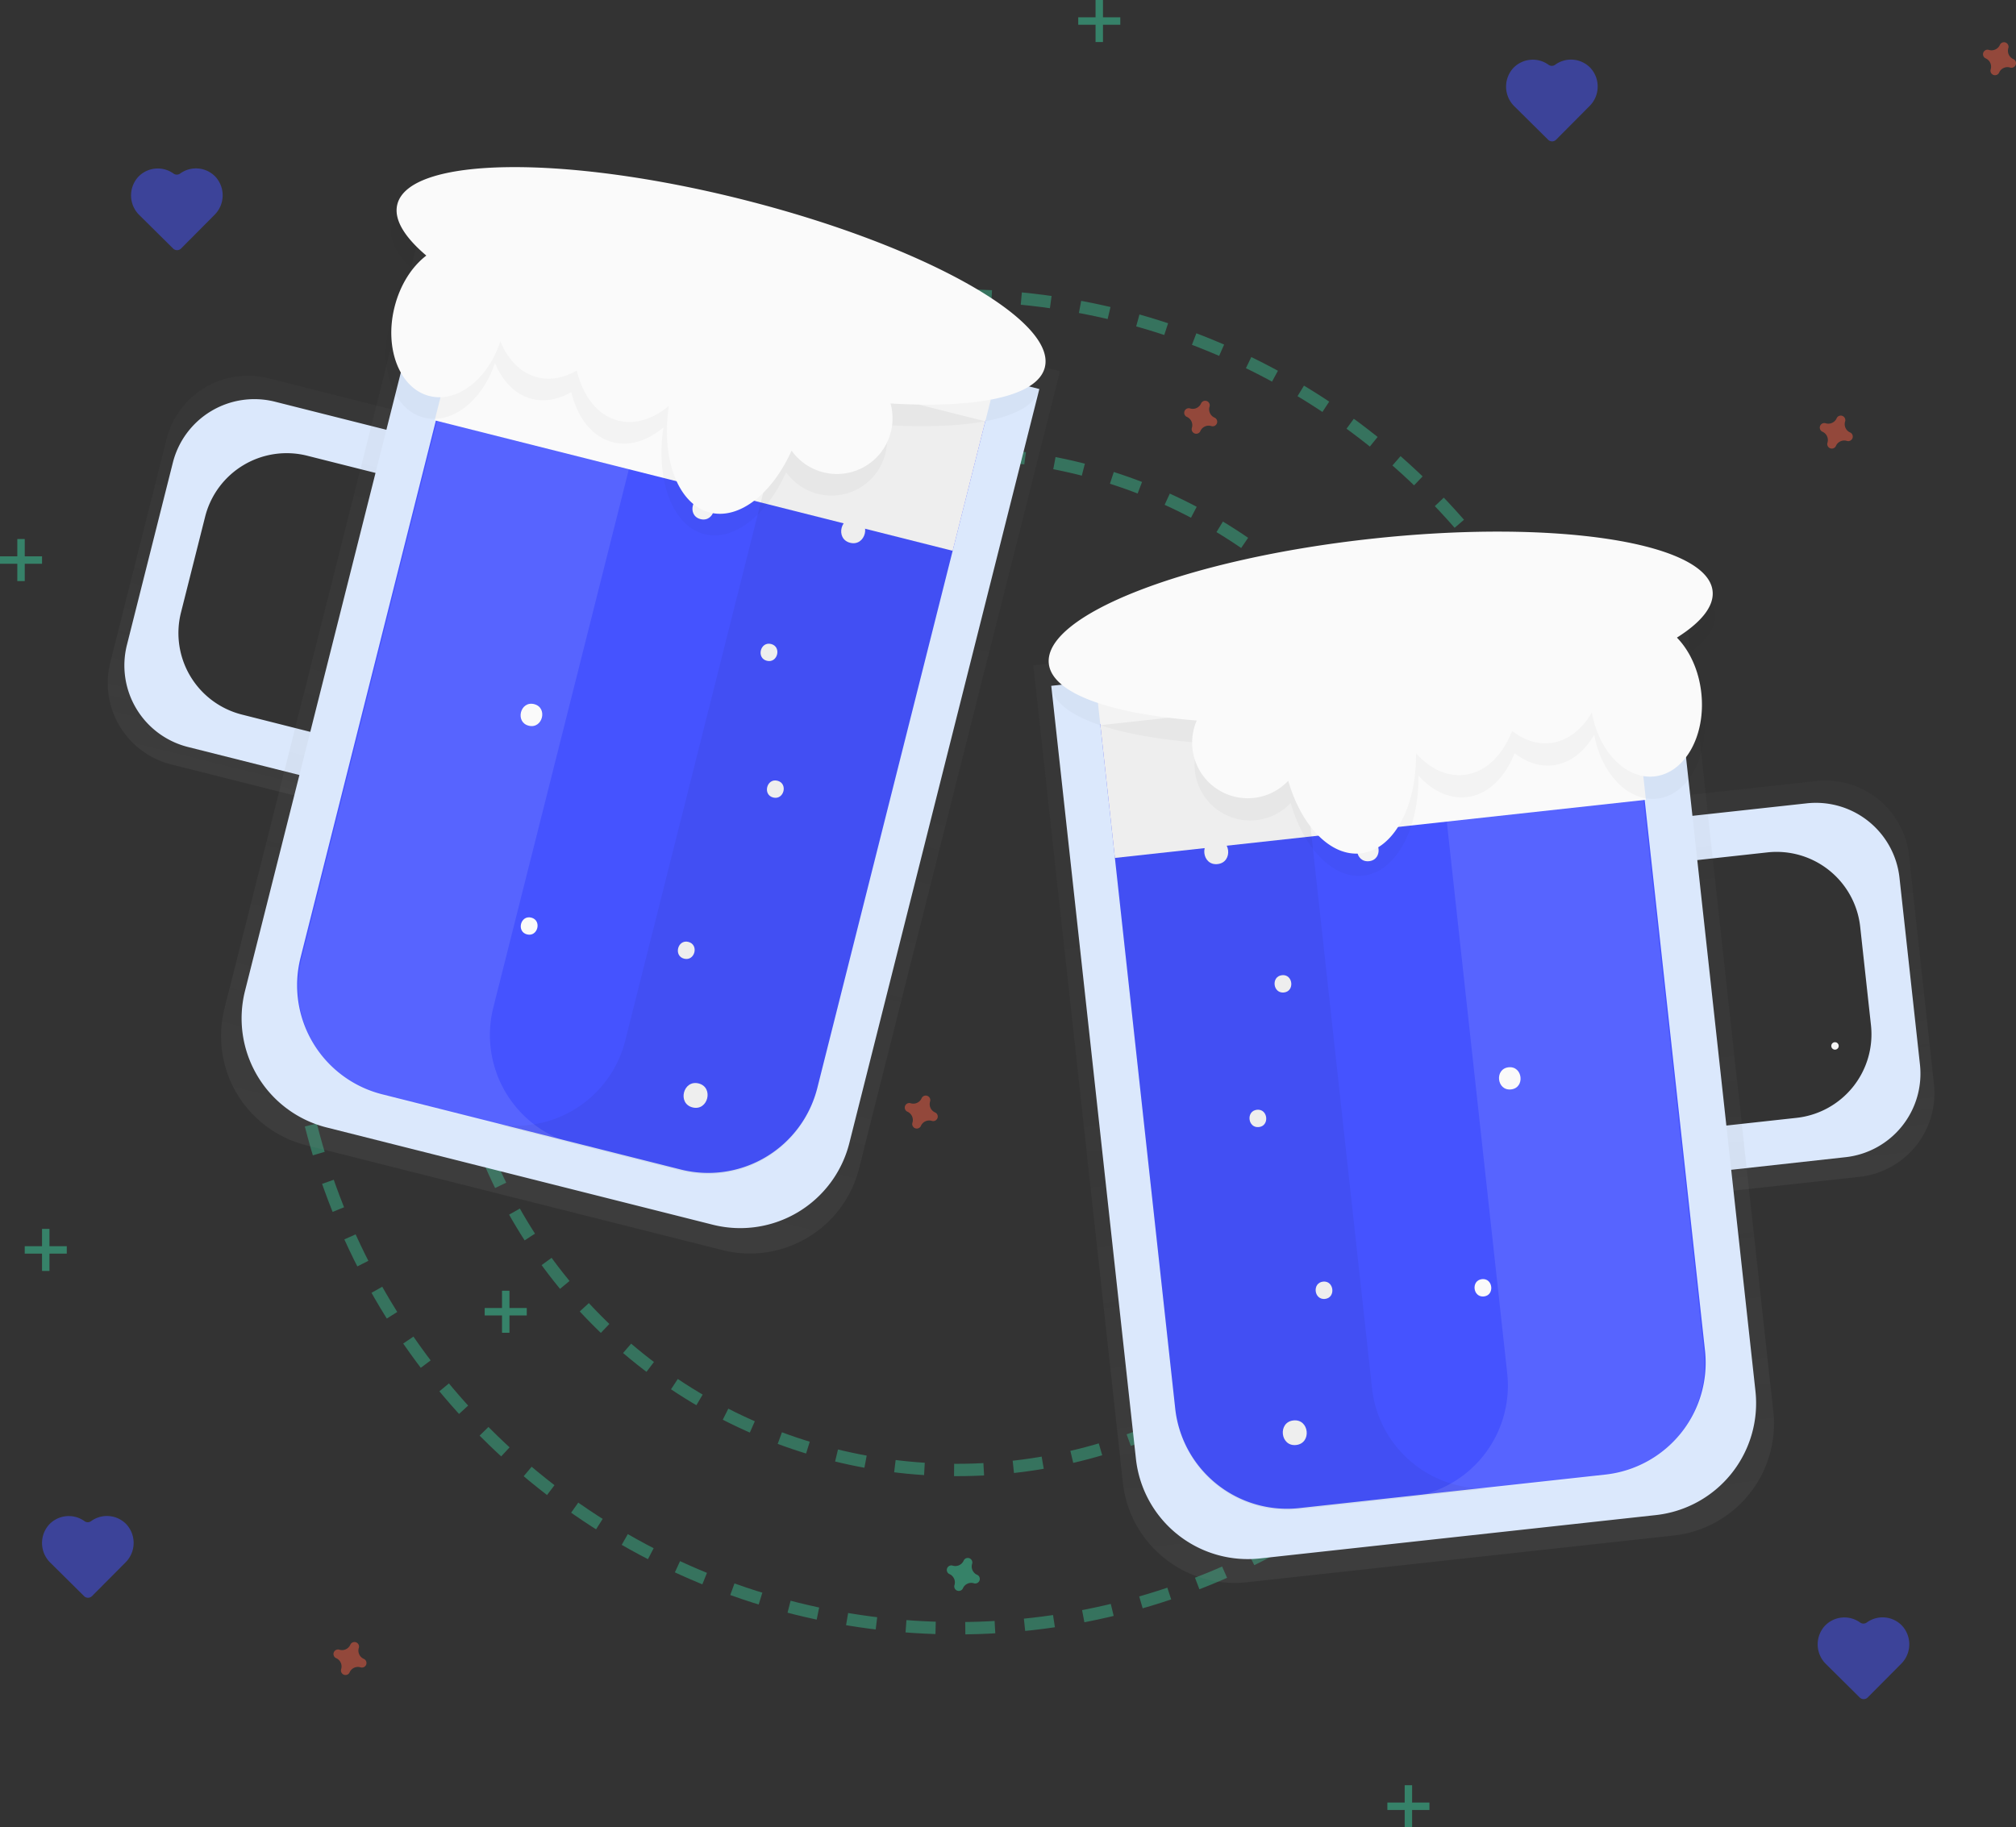 <svg id="54eae1f1-14f1-4bae-a236-a4102cc78acd" data-name="Layer 1" xmlns="http://www.w3.org/2000/svg" xmlns:xlink="http://www.w3.org/1999/xlink" width="815.19" height="739" viewBox="0 0 815.19 739"><rect x="0" y="0" width="815.19" height="739" fill="#333333" stroke="none"/><defs><linearGradient id="532a2a87-9650-4813-abf1-84f26add26a1" x1="951.7" y1="575.37" x2="951.7" y2="414.37" gradientTransform="translate(-59.96 89.85) rotate(-6.25)" gradientUnits="userSpaceOnUse"><stop offset="0" stop-color="gray" stop-opacity="0.25"/><stop offset="0.54" stop-color="gray" stop-opacity="0.12"/><stop offset="1" stop-color="gray" stop-opacity="0.1"/></linearGradient><linearGradient id="7946fcfc-5387-48c3-a883-c93cc2ce306d" x1="785.7" y1="711.37" x2="785.7" y2="333.37" xlink:href="#532a2a87-9650-4813-abf1-84f26add26a1"/><linearGradient id="8c715f2b-00db-4dd2-88e2-1138b3e843e3" x1="768.63" y1="421.56" x2="768.63" y2="260.56" gradientTransform="matrix(-0.97, -0.24, -0.24, 0.97, 1136.54, 171.94)" xlink:href="#532a2a87-9650-4813-abf1-84f26add26a1"/><linearGradient id="5ead7ab1-dbab-4409-921f-8190bb8e06e9" x1="602.63" y1="557.56" x2="602.63" y2="179.56" gradientTransform="matrix(-0.97, -0.24, -0.24, 0.97, 1136.54, 171.94)" xlink:href="#532a2a87-9650-4813-abf1-84f26add26a1"/></defs><title>beer celebration</title><circle cx="387" cy="389" r="269.5" fill="none" stroke="#3ad29f" stroke-miterlimit="10" stroke-width="5" stroke-dasharray="12" opacity="0.4"/><circle cx="387" cy="389" r="205.5" fill="none" stroke="#3ad29f" stroke-miterlimit="10" stroke-width="5" stroke-dasharray="12" opacity="0.4"/><path d="M950,505.5a1.5,1.5,0,0,0,0-3,1.5,1.5,0,0,0,0,3Z" transform="translate(-208 -81)" fill="#f5f5f5"/><g opacity="0.5"><path d="M886.18,403.06l2.19,20,36.21-4a34,34,0,0,1,37.52,30.11l5.74,52.41a34,34,0,0,1-30.11,37.52l-36.21,4,2.19,20,56.21-6.16A34,34,0,0,0,990,519.43L979.91,427a34,34,0,0,0-37.52-30.11Z" transform="translate(-208 -81)" fill="url(#532a2a87-9650-4813-abf1-84f26add26a1)"/></g><path d="M891.86,411l2,17.89,28.81-3.16a34,34,0,0,1,37.52,30.11l4.35,39.73a34,34,0,0,1-30.11,37.52l-28.81,3.16,2,17.89L954.24,549a34,34,0,0,0,30.11-37.52L976.08,436a34,34,0,0,0-37.52-30.11Z" transform="translate(-208 -81)" fill="#dbe8fc"/><g opacity="0.5"><path d="M884.8,702l-172.57,18.9a45.5,45.5,0,0,1-50.18-40.28l-36.2-330.52,263-28.81,36.2,330.52A45.5,45.5,0,0,1,884.8,702Z" transform="translate(-208 -81)" fill="url(#7946fcfc-5387-48c3-a883-c93cc2ce306d)"/></g><path d="M651.94,343.56h252a0,0,0,0,1,0,0v314.5a45.5,45.5,0,0,1-45.5,45.5h-161a45.5,45.5,0,0,1-45.5-45.5V343.56A0,0,0,0,1,651.94,343.56Z" transform="translate(-260.38 6.82) rotate(-6.25)" fill="#dbe8fc"/><path d="M669.89,361.09h215.5a0,0,0,0,1,0,0v278.5a45.5,45.5,0,0,1-45.5,45.5H715.39a45.5,45.5,0,0,1-45.5-45.5V361.09a0,0,0,0,1,0,0Z" transform="translate(-260.33 6.78) rotate(-6.25)" fill="#4553ff"/><path d="M697.69,397c-4.48.49-3.72,7.45.76,7S702.17,396.56,697.69,397Z" transform="translate(-208 -81)" fill="#fff"/><path d="M726.39,475.39c-4.48.49-3.72,7.45.76,7S730.87,474.9,726.39,475.39Z" transform="translate(-208 -81)" fill="#fafafa"/><path d="M716.25,529.82c-4.48.49-3.72,7.45.76,7S720.74,529.33,716.25,529.82Z" transform="translate(-208 -81)" fill="#fafafa"/><path d="M743,599.32c-4.48.49-3.72,7.45.76,7S747.47,598.83,743,599.32Z" transform="translate(-208 -81)" fill="#fafafa"/><path d="M807.25,598.32c-4.48.49-3.72,7.45.76,7S811.74,597.82,807.25,598.32Z" transform="translate(-208 -81)" fill="#fafafa"/><path d="M800.28,396.88c-4.48.49-3.72,7.45.76,7S804.76,396.39,800.28,396.88Z" transform="translate(-208 -81)" fill="#fff"/><path d="M846.45,386.79c-4.48.49-3.72,7.45.76,7S850.94,386.3,846.45,386.79Z" transform="translate(-208 -81)" fill="#fff"/><path d="M760.6,420.34c-5.76.63-4.79,9.58,1,8.95S766.36,419.71,760.6,420.34Z" transform="translate(-208 -81)" fill="#fafafa"/><path d="M818,512.64c-5.76.63-4.79,9.58,1,8.95S823.75,512,818,512.64Z" transform="translate(-208 -81)" fill="#fafafa"/><path d="M731,655.46c-6.4.7-5.32,10.64,1.09,9.94S737.43,654.75,731,655.46Z" transform="translate(-208 -81)" fill="#fafafa"/><path d="M699.25,420.52c-6.4.7-5.32,10.64,1.09,9.94S705.66,419.82,699.25,420.52Z" transform="translate(-208 -81)" fill="#fafafa"/><rect x="654.75" y="353.39" width="216" height="63" transform="translate(-245.37 4.34) rotate(-6.25)" fill="#fafafa"/><path d="M762.79,642.42,732.47,365.57l-79.52,8.71,30.32,276.84a45.5,45.5,0,0,0,50.18,40.28L813,682.69A45.5,45.5,0,0,1,762.79,642.42Z" transform="translate(-208 -81)" opacity="0.05"/><path d="M817.46,636.43,787.14,359.59l79.52-8.71L897,627.72a45.5,45.5,0,0,1-40.28,50.18l-79.52,8.71A45.5,45.5,0,0,0,817.46,636.43Z" transform="translate(-208 -81)" fill="#fff" opacity="0.1"/><path d="M901.48,329c-2.16-19.76-64-29.2-138.12-21.09s-132.44,30.72-130.28,50.49c1.32,12.05,24.84,20.26,59.81,23a22.49,22.49,0,0,0,37,24.37c5.29,18.24,17.08,30.7,29.29,29.36,13.36-1.46,22.65-18.95,22.38-40.48,5.52,6.13,12.37,9.51,19.42,8.74,8.59-.94,15.57-7.84,19.45-17.79,4.66,3.66,10,5.52,15.36,4.92,6.93-.76,12.81-5.39,16.86-12.37,2.83,15.76,13.74,27.12,25.36,25.85,12.35-1.35,20.83-16.47,18.94-33.76-1-9.18-4.73-17.13-9.86-22.37C896.9,341.61,902.16,335.14,901.48,329Z" transform="translate(-208 -81)" opacity="0.03"/><path d="M900.5,320c-2.16-19.76-64-29.2-138.12-21.09s-132.44,30.72-130.28,50.49c1.32,12.05,24.84,20.26,59.81,23a22.49,22.49,0,0,0,37,24.37c5.29,18.24,17.08,30.7,29.29,29.36,13.36-1.46,22.65-18.95,22.38-40.48,5.52,6.13,12.37,9.51,19.42,8.74,8.59-.94,15.57-7.84,19.45-17.79,4.66,3.66,10,5.52,15.36,4.92,6.93-.76,12.81-5.39,16.86-12.37C854.5,384.91,865.41,396.28,877,395c12.35-1.35,20.83-16.47,18.94-33.76-1-9.18-4.73-17.13-9.86-22.37C895.92,332.66,901.18,326.2,900.5,320Z" transform="translate(-208 -81)" fill="#fafafa"/><g opacity="0.5"><path d="M371.45,247.87l-4.92,19.52-35.32-8.9a34,34,0,0,0-41.3,24.67L277,334.28a34,34,0,0,0,24.67,41.3l35.32,8.9L332.11,404l-54.83-13.82a34,34,0,0,1-24.67-41.3l22.71-90.15A34,34,0,0,1,316.62,234Z" transform="translate(-208 -81)" fill="url(#8c715f2b-00db-4dd2-88e2-1138b3e843e3)"/></g><path d="M364.74,254.94l-4.4,17.45-28.11-7.08A34,34,0,0,0,290.94,290l-9.77,38.76A34,34,0,0,0,305.85,370L334,377.12l-4.4,17.45L284,383.1a34,34,0,0,1-24.67-41.3l18.56-73.67a34,34,0,0,1,41.3-24.67Z" transform="translate(-208 -81)" fill="#dbe8fc"/><g opacity="0.5"><path d="M331.78,544.15l168.34,42.42a45.5,45.5,0,0,0,55.24-33l81.24-322.42L380,166.49,298.77,488.91A45.5,45.5,0,0,0,331.78,544.15Z" transform="translate(-208 -81)" fill="url(#5ead7ab1-dbab-4409-921f-8190bb8e06e9)"/></g><path d="M381.62,202.09h161a45.5,45.5,0,0,1,45.5,45.5v314.5a0,0,0,0,1,0,0h-252a0,0,0,0,1,0,0V247.59A45.5,45.5,0,0,1,381.62,202.09Z" transform="translate(608.89 784.5) rotate(-165.86)" fill="#dbe8fc"/><path d="M400.24,219.66h124.5a45.5,45.5,0,0,1,45.5,45.5v278.5a0,0,0,0,1,0,0H354.74a0,0,0,0,1,0,0V265.16A45.5,45.5,0,0,1,400.24,219.66Z" transform="translate(609.71 783.76) rotate(-165.86)" fill="#4553ff"/><path d="M559,267.79c4.37,1.1,2.66,7.89-1.71,6.79S554.61,266.69,559,267.79Z" transform="translate(-208 -81)" fill="#fff"/><path d="M519.8,341.45c4.37,1.1,2.66,7.89-1.71,6.79S515.43,340.35,519.8,341.45Z" transform="translate(-208 -81)" fill="#fafafa"/><path d="M522.37,396.75c4.37,1.1,2.66,7.89-1.71,6.79S518,395.65,522.37,396.75Z" transform="translate(-208 -81)" fill="#fafafa"/><path d="M486.35,461.93c4.37,1.1,2.66,7.89-1.71,6.79S482,460.82,486.35,461.93Z" transform="translate(-208 -81)" fill="#fafafa"/><path d="M422.83,452.11c4.37,1.1,2.66,7.89-1.71,6.79S418.45,451,422.83,452.11Z" transform="translate(-208 -81)" fill="#fafafa"/><path d="M457.39,253.53c4.37,1.1,2.66,7.89-1.71,6.79S453,252.43,457.39,253.53Z" transform="translate(-208 -81)" fill="#fff"/><path d="M413,237.2c4.37,1.1,2.66,7.89-1.71,6.79S408.66,236.1,413,237.2Z" transform="translate(-208 -81)" fill="#fff"/><path d="M493.47,282.22c5.62,1.41,3.43,10.14-2.2,8.73S487.85,280.8,493.47,282.22Z" transform="translate(-208 -81)" fill="#fafafa"/><path d="M424,365.77c5.62,1.41,3.43,10.14-2.2,8.73S418.33,364.35,424,365.77Z" transform="translate(-208 -81)" fill="#fafafa"/><path d="M490.49,519.17c6.24,1.57,3.81,11.27-2.44,9.7S484.24,517.6,490.49,519.17Z" transform="translate(-208 -81)" fill="#fafafa"/><path d="M554.21,290.82c6.24,1.57,3.81,11.27-2.44,9.7S548,289.25,554.21,290.82Z" transform="translate(-208 -81)" fill="#fafafa"/><rect x="388.21" y="215.32" width="216" height="63" transform="translate(709.07 526.39) rotate(-165.86)" fill="#fafafa"/><path d="M460.81,501.9l68-270.06,77.58,19.55-68,270.06a45.5,45.5,0,0,1-55.24,33L405.57,534.9A45.5,45.5,0,0,0,460.81,501.9Z" transform="translate(-208 -81)" opacity="0.05"/><path d="M407.48,488.46l68-270.06-77.58-19.55-68,270.06a45.5,45.5,0,0,0,33,55.24l77.58,19.55A45.5,45.5,0,0,1,407.48,488.46Z" transform="translate(-208 -81)" fill="#fff" opacity="0.1"/><path d="M366.47,172.36c4.86-19.28,67.41-20.14,139.7-1.92s127,48.61,122.11,67.89c-3,11.76-27.39,16.66-62.4,14.57a22.49,22.49,0,0,1-40,19.06c-7.75,17.34-21.13,28.06-33,25.06-13-3.28-19.84-21.88-16.61-43.17-6.31,5.32-13.56,7.72-20.43,6-8.38-2.11-14.34-9.9-16.82-20.29-5.12,3-10.62,4.1-15.89,2.77-6.76-1.7-11.95-7.09-15-14.57-5,15.22-17.33,25-28.67,22.13-12-3-18.37-19.17-14.12-36,2.26-9,7-16.32,12.84-20.8C369.27,185.53,364.95,178.4,366.47,172.36Z" transform="translate(-208 -81)" opacity="0.03"/><path d="M368.67,163.63c4.86-19.28,67.41-20.14,139.7-1.92s127,48.61,122.11,67.89c-3,11.76-27.39,16.66-62.4,14.57a22.49,22.49,0,0,1-40,19.06c-7.75,17.34-21.13,28.06-33,25.06-13-3.28-19.84-21.88-16.61-43.17-6.31,5.32-13.56,7.72-20.43,6-8.38-2.11-14.34-9.9-16.82-20.29-5.12,3-10.62,4.1-15.89,2.77-6.76-1.7-11.95-7.09-15-14.57-5,15.22-17.33,25-28.67,22.13-12-3-18.37-19.17-14.12-36,2.26-9,7-16.32,12.84-20.8C371.47,176.8,367.14,169.67,368.67,163.63Z" transform="translate(-208 -81)" fill="#fafafa"/><g opacity="0.5"><path d="M960.14,737.18a10.89,10.89,0,0,0-14.21,1.32,11.13,11.13,0,0,0,.44,15.51L960,767.51a2.27,2.27,0,0,0,3.21,0l13.5-13.58a11.13,11.13,0,0,0,.35-15.51,10.89,10.89,0,0,0-14.21-1.24A2.29,2.29,0,0,1,960.14,737.18Z" transform="translate(-208 -81)" fill="#4553ff"/></g><g opacity="0.5"><path d="M242.14,696.18a10.89,10.89,0,0,0-14.21,1.32,11.13,11.13,0,0,0,.44,15.51L242,726.51a2.27,2.27,0,0,0,3.21,0l13.5-13.58a11.13,11.13,0,0,0,.35-15.51,10.89,10.89,0,0,0-14.21-1.24A2.29,2.29,0,0,1,242.14,696.18Z" transform="translate(-208 -81)" fill="#4553ff"/></g><g opacity="0.5"><path d="M278.14,151.18a10.89,10.89,0,0,0-14.21,1.32,11.13,11.13,0,0,0,.44,15.51L278,181.51a2.27,2.27,0,0,0,3.21,0l13.5-13.58a11.13,11.13,0,0,0,.35-15.51,10.89,10.89,0,0,0-14.21-1.24A2.29,2.29,0,0,1,278.14,151.18Z" transform="translate(-208 -81)" fill="#4553ff"/></g><g opacity="0.5"><path d="M834.14,107.18a10.89,10.89,0,0,0-14.21,1.32,11.13,11.13,0,0,0,.44,15.51L834,137.51a2.27,2.27,0,0,0,3.21,0l13.5-13.58a11.13,11.13,0,0,0,.35-15.51,10.89,10.89,0,0,0-14.21-1.24A2.29,2.29,0,0,1,834.14,107.18Z" transform="translate(-208 -81)" fill="#4553ff"/></g><g opacity="0.5"><rect x="443" width="3" height="17" fill="#3ad29f"/><rect x="651" y="81" width="3" height="17" transform="translate(534 -644) rotate(90)" fill="#3ad29f"/></g><g opacity="0.5"><rect x="7" y="218" width="3" height="17" fill="#3ad29f"/><rect x="215" y="299" width="3" height="17" transform="translate(316 10) rotate(90)" fill="#3ad29f"/></g><g opacity="0.5"><rect x="568" y="722" width="3" height="17" fill="#3ad29f"/><rect x="776" y="803" width="3" height="17" transform="translate(1381 -47) rotate(90)" fill="#3ad29f"/></g><g opacity="0.5"><rect x="17" y="497" width="3" height="17" fill="#3ad29f"/><rect x="225" y="578" width="3" height="17" transform="translate(605 279) rotate(90)" fill="#3ad29f"/></g><g opacity="0.5"><rect x="203" y="522" width="3" height="17" fill="#3ad29f"/><rect x="411" y="603" width="3" height="17" transform="translate(816 118) rotate(90)" fill="#3ad29f"/></g><path d="M355.09,751.89a3.67,3.67,0,0,1-2-4.44,1.77,1.77,0,0,0,.08-.41h0a1.84,1.84,0,0,0-3.31-1.22h0a1.77,1.77,0,0,0-.2.36,3.67,3.67,0,0,1-4.44,2,1.77,1.77,0,0,0-.41-.08h0a1.84,1.84,0,0,0-1.22,3.31h0a1.77,1.77,0,0,0,.36.2,3.67,3.67,0,0,1,2,4.44,1.77,1.77,0,0,0-.08.41h0a1.84,1.84,0,0,0,3.31,1.22h0a1.77,1.77,0,0,0,.2-.36,3.67,3.67,0,0,1,4.44-2,1.77,1.77,0,0,0,.41.08h0a1.84,1.84,0,0,0,1.22-3.31h0A1.77,1.77,0,0,0,355.09,751.89Z" transform="translate(-208 -81)" fill="#f55f44" opacity="0.5"/><path d="M603.09,717.89a3.67,3.67,0,0,1-2-4.44,1.77,1.77,0,0,0,.08-.41h0a1.84,1.84,0,0,0-3.31-1.22h0a1.77,1.77,0,0,0-.2.36,3.67,3.67,0,0,1-4.44,2,1.77,1.77,0,0,0-.41-.08h0a1.84,1.84,0,0,0-1.22,3.31h0a1.77,1.77,0,0,0,.36.2,3.67,3.67,0,0,1,2,4.44,1.77,1.77,0,0,0-.08.41h0a1.84,1.84,0,0,0,3.31,1.22h0a1.77,1.77,0,0,0,.2-.36,3.67,3.67,0,0,1,4.44-2,1.77,1.77,0,0,0,.41.08h0a1.84,1.84,0,0,0,1.22-3.31h0A1.77,1.77,0,0,0,603.09,717.89Z" transform="translate(-208 -81)" fill="#3ad29f" opacity="0.5"/><path d="M699.09,249.89a3.67,3.67,0,0,1-2-4.44,1.77,1.77,0,0,0,.08-.41h0a1.84,1.84,0,0,0-3.31-1.22h0a1.77,1.77,0,0,0-.2.36,3.67,3.67,0,0,1-4.44,2,1.77,1.77,0,0,0-.41-.08h0a1.84,1.84,0,0,0-1.22,3.31h0a1.77,1.77,0,0,0,.36.2,3.67,3.67,0,0,1,2,4.44,1.77,1.77,0,0,0-.08.41h0a1.84,1.84,0,0,0,3.31,1.22h0a1.77,1.77,0,0,0,.2-.36,3.67,3.67,0,0,1,4.44-2,1.77,1.77,0,0,0,.41.08h0a1.84,1.84,0,0,0,1.22-3.31h0A1.77,1.77,0,0,0,699.09,249.89Z" transform="translate(-208 -81)" fill="#f55f44" opacity="0.5"/><path d="M956.09,255.89a3.67,3.67,0,0,1-2-4.44,1.77,1.77,0,0,0,.08-.41h0a1.84,1.84,0,0,0-3.31-1.22h0a1.77,1.77,0,0,0-.2.36,3.67,3.67,0,0,1-4.44,2,1.77,1.77,0,0,0-.41-.08h0a1.84,1.84,0,0,0-1.22,3.31h0a1.77,1.77,0,0,0,.36.2,3.67,3.67,0,0,1,2,4.44,1.77,1.77,0,0,0-.08.41h0a1.84,1.84,0,0,0,3.31,1.22h0a1.77,1.77,0,0,0,.2-.36,3.67,3.67,0,0,1,4.44-2,1.77,1.77,0,0,0,.41.08h0a1.84,1.84,0,0,0,1.22-3.31h0A1.77,1.77,0,0,0,956.09,255.89Z" transform="translate(-208 -81)" fill="#f55f44" opacity="0.5"/><path d="M586.09,530.89a3.67,3.67,0,0,1-2-4.44,1.77,1.77,0,0,0,.08-.41h0a1.84,1.84,0,0,0-3.31-1.22h0a1.77,1.77,0,0,0-.2.36,3.67,3.67,0,0,1-4.44,2,1.77,1.77,0,0,0-.41-.08h0a1.84,1.84,0,0,0-1.22,3.31h0a1.77,1.77,0,0,0,.36.2,3.67,3.67,0,0,1,2,4.44,1.77,1.77,0,0,0-.08.41h0a1.84,1.84,0,0,0,3.31,1.22h0a1.77,1.77,0,0,0,.2-.36,3.67,3.67,0,0,1,4.44-2,1.77,1.77,0,0,0,.41.08h0a1.84,1.84,0,0,0,1.22-3.31h0A1.77,1.77,0,0,0,586.09,530.89Z" transform="translate(-208 -81)" fill="#f55f44" opacity="0.5"/><path d="M1022.09,104.89a3.67,3.67,0,0,1-2-4.44,1.77,1.77,0,0,0,.08-.41h0a1.84,1.84,0,0,0-3.31-1.22h0a1.77,1.77,0,0,0-.2.36,3.67,3.67,0,0,1-4.44,2,1.77,1.77,0,0,0-.41-.08h0a1.84,1.84,0,0,0-1.22,3.31h0a1.77,1.77,0,0,0,.36.2,3.67,3.67,0,0,1,2,4.44,1.77,1.77,0,0,0-.08.41h0a1.84,1.84,0,0,0,3.31,1.22h0a1.77,1.77,0,0,0,.2-.36,3.67,3.67,0,0,1,4.44-2,1.77,1.77,0,0,0,.41.08h0a1.84,1.84,0,0,0,1.22-3.31h0A1.77,1.77,0,0,0,1022.09,104.89Z" transform="translate(-208 -81)" fill="#f55f44" opacity="0.5"/></svg>